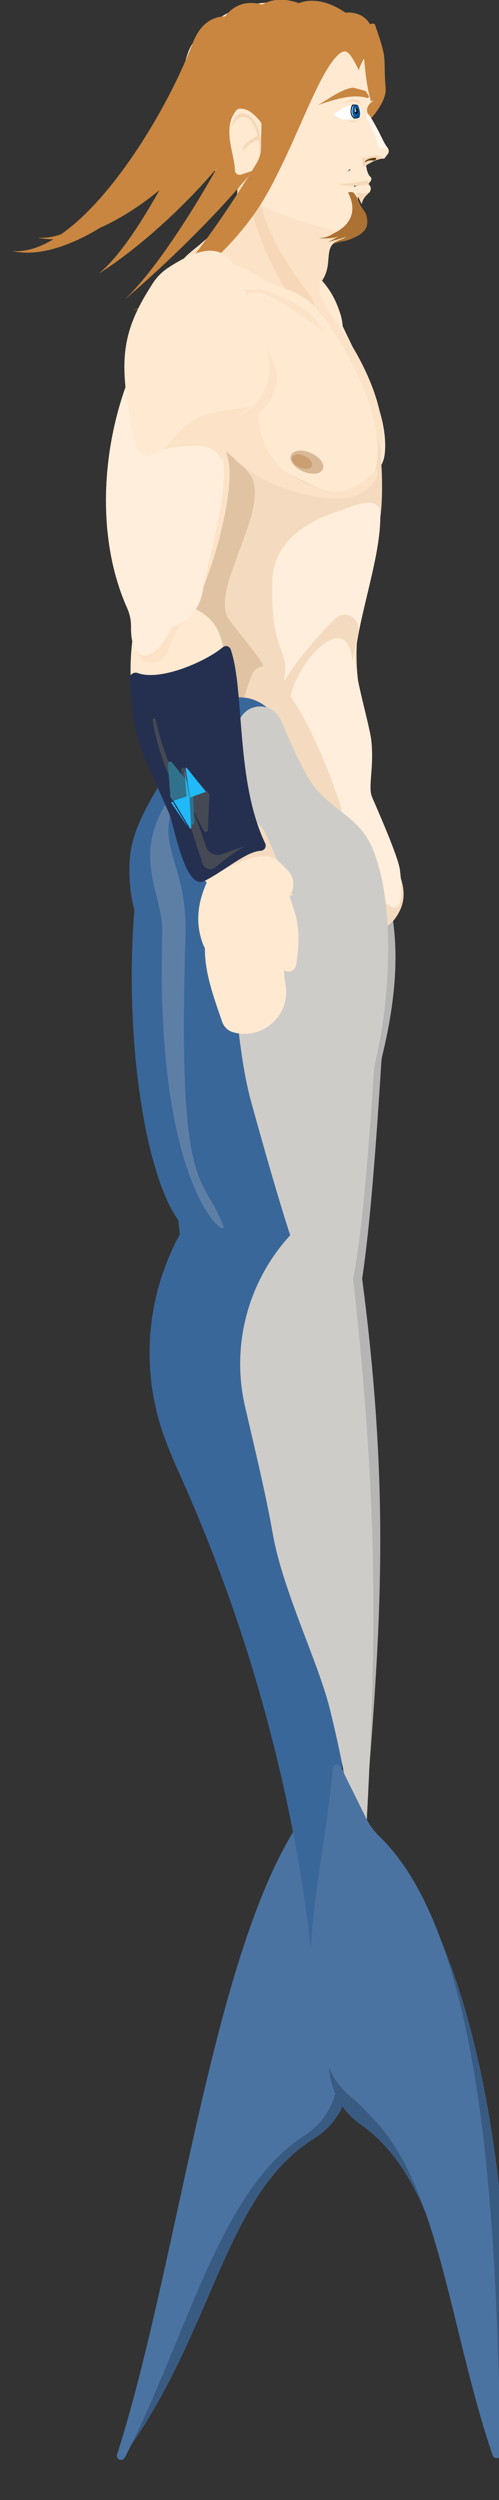 <?xml version="1.0" encoding="UTF-8" standalone="no"?>
<!DOCTYPE svg PUBLIC "-//W3C//DTD SVG 1.1//EN" "http://www.w3.org/Graphics/SVG/1.1/DTD/svg11.dtd">
<svg width="100%" height="100%" viewBox="0 0 1213 6069" version="1.1" xmlns="http://www.w3.org/2000/svg" xmlns:xlink="http://www.w3.org/1999/xlink" xml:space="preserve" xmlns:serif="http://www.serif.com/" style="fill-rule:evenodd;clip-rule:evenodd;stroke-linejoin:round;stroke-miterlimit:1.414;">
    <rect x="0" y="0" width="1213" height="6069" fill="#333333" stroke="none"/>
    <g transform="matrix(1,0,0,1,-12247.6,-1320.54)">
        <g transform="matrix(11.298,0,0,3.16,-51589.6,5820.28)">
            <g id="Merfloat" transform="matrix(0.33,0,0,0.511,3781.8,-751.653)">
                <g transform="matrix(0.087,0.044,-0.047,0.438,5280.89,-484.726)">
                    <path d="M8957.68,3393.2C8944.51,3375.03 8906.99,3362.6 8865.09,3362.53C8823.19,3362.46 8786.64,3374.76 8774.88,3392.89C8774.87,3392.89 8774.87,3392.89 8774.87,3392.89C8763.94,3409.73 8747.53,3425.69 8726.16,3440.24C8085.81,3877.95 8570.32,4961.46 8375.65,5697.15C8811.9,5226.2 8632.62,4768.35 9181.4,4519.92C9264.83,4482.02 9317.11,4432.21 9329.83,4378.51C9410.97,4043 9220,3752.37 8957.68,3393.2Z" style="fill:rgb(57,91,130);"/>
                </g>
                <g transform="matrix(0.087,0.044,-0.047,0.438,5278.51,-519.494)">
                    <path d="M8956.93,3394.75C8944.13,3376.48 8906.7,3363.88 8864.69,3363.72C8822.68,3363.55 8785.94,3375.84 8774.15,3394.02C8774.14,3394.02 8774.14,3394.02 8774.14,3394.02C8763.67,3410.15 8748,3425.45 8727.64,3439.42C8126.9,3853.81 8507.55,5012.29 8400.75,5763.05C8399.49,5770.15 8410.47,5776.63 8426,5777.94C8441.53,5779.24 8456.43,5774.95 8460.26,5768.07C8692.37,5327.74 8661.94,4828.13 9169.86,4591.62C9250.26,4554.13 9300.69,4505.41 9313.38,4452.98C9398.29,4107.81 9217.85,3765.86 8956.93,3394.75Z" style="fill:rgb(75,115,161);"/>
                </g>
                <g transform="matrix(-0.087,0.044,0.047,0.438,6494.09,-481.152)">
                    <path d="M9085.51,3840.47C9085.06,3840.17 9084.7,3839.84 9084.46,3839.49C9084.45,3839.49 9084.45,3839.49 9084.45,3839.49C9034.15,3769.01 8885.92,3721.84 8723.9,3724.74C8561.88,3727.65 8427.01,3779.91 8395.84,3851.85C8171.84,4366.3 8456.2,5147.52 8847.01,5630.78C8981.51,5141.56 8778.05,4705.26 9269.25,4454.59C9365.52,4405.6 9412.19,4340.35 9398.28,4274.19C9343.4,4013.26 9498.82,4113.01 9085.51,3840.47Z" style="fill:rgb(57,91,130);"/>
                </g>
                <g transform="matrix(0.08,0,0,0.59,5129.41,-1201.82)">
                    <path d="M9565.28,2961.57C9556.51,2942.45 9515.7,2926.28 9458.38,2919.21C9401.05,2912.14 9336.04,2915.26 9288.08,2927.38C9288.16,2927.44 9288.11,2927.45 9288.06,2927.46C8800.12,3050.55 8582.72,3250.9 8730.03,3441.74C8811.6,3550.8 8891.59,3656.06 8941.07,3744.76C9023.16,3891.9 9312.18,4072.25 9407.76,4193.59C9768.73,4651.87 9615.96,4940.77 9531.6,5045.43C9529.22,5048.1 9520.8,5049.77 9512.09,5049.32C9503.38,5048.86 9497.17,5046.41 9497.7,5043.65C9658.52,4147.02 9956.59,3807.24 9565.28,2961.57Z" style="fill:rgb(181,181,181);"/>
                </g>
                <g transform="matrix(0.308,0,0,0.619,3987.59,-1799.6)">
                    <path d="M6047.59,2573.97C6038.69,2549.14 6015.48,2535.3 5992.67,2541.22C5969.86,2547.14 5954.09,2571.1 5955.37,2597.91C5955.37,2597.91 5955.37,2597.91 5955.37,2597.92C5955.44,2599.5 5955.4,2601.09 5955.23,2602.66C5930.4,2835.87 5934.7,3328.5 5984.03,3542.92C6150.11,4264.7 6196.53,4238.48 6244.07,3362.11C6244.39,3356.21 6245.16,3350.35 6246.37,3344.6C6278.11,3193.12 6291.27,3030.77 6238.03,2890.68C6211.81,2821.67 6160.84,2803.47 6119.06,2743.41C6101.01,2717.46 6074.77,2650.39 6047.59,2573.97Z" style="fill:rgb(181,181,181);"/>
                </g>
                <g transform="matrix(0.185,-0.095,0.053,0.552,5354.21,-1122.56)">
                    <path d="M2481.27,777.013C2480.71,776.52 2480.16,776.025 2479.61,775.526C2422.63,723.851 2384.49,701.062 2279.74,741.008C2244.07,754.631 2217.64,779.424 2207.12,809.122C2176.78,895.427 2201.43,968.99 2241.4,1060.38C2243.02,1064.08 2244.84,1067.73 2246.84,1071.31C2282.99,1135.23 2355.75,1186.26 2400.86,1173.15C2443.86,1160.65 2489.87,1103.04 2541.04,1061.89C2577.75,1032.52 2596.19,992.264 2591.59,951.548C2584.21,886.821 2556.87,843.689 2481.27,777.013Z" style="fill:rgb(255,233,209);"/>
                </g>
                <g transform="matrix(0.269,0,0,0.619,4962.37,-1285.9)">
                    <path d="M3402.49,673.751C3396.36,656.23 3383.85,641.666 3367.45,632.974C3329.35,612.607 3287.02,615.363 3258.78,595.623C3207.51,559.789 3166.45,586.264 3153.85,675.044C3151.1,694.053 3141.04,711.237 3125.81,722.935C3040.24,788.621 3077.76,862.382 3144.53,983.097C3155.03,1002.26 3173.48,1015.78 3194.91,1020C3291.63,1038.94 3377.2,1100.46 3441.22,1117.88C3462.04,1123.56 3484.3,1119.83 3502.13,1107.68C3519.95,1095.53 3531.57,1076.18 3533.89,1054.73C3546.8,935.106 3443.68,790.24 3402.49,673.751Z" style="fill:rgb(255,233,209);"/>
                </g>
                <g transform="matrix(0.269,0,0,0.619,4961.59,-1290.4)">
                    <path d="M3376.51,670.808C3370.37,661.229 3362.1,653.203 3352.33,647.359C3197.47,554.572 3142.21,559.071 3147.16,667.579C3148.1,690.591 3138.22,712.716 3120.46,727.382C3031.34,801.068 3044.49,910.533 3113.03,1041.32C3118.64,1052 3126.77,1061.14 3136.73,1067.94C3507.93,1320.74 3660.95,1061.52 3406.65,723.922C3398.9,713.637 3386.54,688.633 3376.51,670.808Z" style="fill:rgb(252,226,198);"/>
                </g>
                <g transform="matrix(0.269,0,0,0.619,5129.73,-1035.91)">
                    <path d="M2731.18,292.928C2725.86,287.529 2721.73,281.068 2719.07,273.967C2656.84,108.542 2561.68,52.923 2467.46,138.543C2436.85,166.357 2400.75,178.539 2366.66,293.889C2366.61,294.06 2366.56,294.232 2366.51,294.403C2332.86,404.212 2383.97,513.103 2450.11,617.893C2462.07,636.921 2484.58,646.544 2506.6,642.048C2572.84,628.706 2648.78,680.483 2731.51,727.311C2746.25,735.485 2763.96,736.304 2779.39,729.526C2794.82,722.749 2806.2,709.151 2810.16,692.767C2818.38,658.776 2826.62,624.629 2826.62,624.629C2889.37,552.534 2870,434.068 2731.18,292.928Z" style="fill:rgb(252,226,198);"/>
                </g>
                <g transform="matrix(0.246,0.246,0.107,-0.568,5294.59,-1660.54)">
                    <path d="M2339.22,341.441C2309.47,356.481 2168.41,34.672 2291.6,-59.369C2437.11,-170.449 2035.21,-67.562 2092.12,-46.843C2232.11,-270.375 2471.2,122.511 2425.31,209.047C2385.13,284.808 2406.97,267.846 2339.22,341.441Z" style="fill:rgb(200,134,64);"/>
                </g>
                <g transform="matrix(0.269,0,0,0.619,5130.45,-1359.66)">
                    <path d="M2873.39,1079.31C2869.99,1070.02 2864.48,1061.65 2857.28,1054.87C2581.6,795.587 2328.97,729.492 2341.81,1044.94C2342.09,1051.74 2341.27,1058.55 2339.39,1065.1C2309.53,1170.67 2321.88,1335.98 2378.32,1471.86C2437.4,1614.06 2427.32,1759.25 2403.31,1859.98C2395.91,1891.16 2412.9,1922.97 2442.93,1934.16C2465.87,1942.59 2482.48,1958.1 2506.58,1984.01C2557.41,2038.68 2511.11,2090.52 2600.64,2123.86C2647.97,2141.48 2742.8,2166.23 2804.92,2216.39C2818.32,2227.21 2827.36,2250.14 2833.12,2281.53C2837.07,2303.07 2853.33,2320.26 2874.61,2325.41C2895.9,2330.56 2918.22,2322.7 2931.57,2305.35C2931.58,2305.35 2931.58,2305.34 2931.58,2305.34C2971.12,2253.98 2957.37,2206.98 2911.71,2127.98C2898.95,2105.91 2865.55,2049.86 2869.18,2029.99C2880.1,1970.15 2858.75,1806.44 2855.63,1792.13C2808.91,1577.91 2886.19,1465.59 2900.43,1309.16C2903.15,1279.28 2903.39,1231.77 2900.81,1198.25C2896.97,1148.28 2898.55,1147.97 2873.39,1079.31Z" style="fill:rgb(244,219,191);"/>
                </g>
                <g transform="matrix(0.269,0,0,0.619,5129.31,-1346.48)">
                    <path d="M2806.15,1289.63C2778.99,1298.97 2644.79,1336.91 2640.74,1460.71C2635.28,1627.51 2681.27,1630.31 2670.8,1690.49C2668.06,1706.27 2671.39,1722.51 2680.13,1735.94C2715.72,1790.57 2744.8,1991.34 2822.94,2042.99C2823.51,2043.36 2823.96,2043.89 2824.24,2044.52C2864.57,2135.75 2875.44,2222.68 2915.79,2242.77C2922.46,2246.09 2965.97,2293.64 2950.17,2162.66C2946.46,2131.89 2898.69,2022.77 2882.96,1986.45C2872,1961.13 2887.46,1917.28 2881.14,1850.84C2877.38,1811.29 2837.2,1681.84 2841.63,1641.37C2853.38,1534.17 2905.31,1395.56 2902.48,1297.62C2901.04,1247.53 2832.47,1280.58 2806.15,1289.63Z" style="fill:rgb(255,238,219);"/>
                </g>
                <g transform="matrix(0.269,0,0,0.619,4947.48,-1331.58)">
                    <path d="M3510.45,574.023C3510.45,574.023 3374.28,454.237 3288.72,378.971C3277.99,369.531 3262.63,367.486 3249.8,373.789C3236.98,380.092 3229.21,393.501 3230.12,407.764C3236.18,491.075 3231.54,567.104 3196.2,630.33C3190.51,640.607 3190.3,653.04 3195.65,663.5C3200.99,673.961 3211.19,681.078 3222.85,682.489C3292.46,691.232 3358.28,742.07 3416.3,791.474C3418.86,793.642 3422.59,793.71 3425.22,791.637C3427.86,789.564 3428.67,785.922 3427.17,782.924C3416.65,761.934 3407.58,747.078 3412.27,727.286C3422.38,684.65 3428.87,635.388 3449.39,604.054C3454.99,595.503 3488.77,604.7 3499.43,599.155C3532.01,582.223 3474.65,577.593 3510.45,574.023Z" style="fill:rgb(246,216,184);"/>
                </g>
                <g transform="matrix(0.269,0,0,0.619,4950.04,-1330.65)">
                    <path d="M3518.95,570.523C3518.95,570.523 3398.1,494.792 3326.91,450.181C3315.51,443.041 3301.05,442.987 3289.61,450.043C3278.16,457.098 3271.71,470.04 3272.97,483.428C3283.38,587.779 3360.28,695.816 3420.67,768.021C3422.95,770.743 3426.9,771.345 3429.89,769.424C3432.88,767.504 3433.97,763.661 3432.45,760.453C3422.63,740.145 3416.08,722.274 3425.95,708.675C3455.16,668.405 3431.84,629.926 3460.06,612.054C3467.67,607.234 3494.04,601.34 3508.3,591.823C3538.83,571.436 3483.15,574.093 3518.95,570.523Z" style="fill:rgb(252,226,198);"/>
                </g>
                <g transform="matrix(0.187,-0.002,0,0.485,5319.23,-1258.38)">
                    <path d="M3092.76,22.864C3082.65,-11.448 3054.87,-39.514 3017.91,-52.737C2818.43,-124.578 2639.81,-122.235 2510.84,20.45C2502.55,29.588 2495.95,39.845 2491.27,50.841C2450.71,146.851 2462.64,241.019 2493.12,340.856C2510.12,398.079 2574.25,433.723 2639.21,422.063C2818.33,390.016 2976.45,315.433 3088.18,222.035C3098.85,213.121 3108.31,211.421 3119.52,209.532C3121.59,209.171 3123.39,208.052 3124.48,206.448C3125.57,204.843 3125.85,202.901 3125.25,201.094C3103.03,133.095 3109.01,78.597 3092.76,22.864Z" style="fill:rgb(255,233,209);"/>
                </g>
                <g transform="matrix(0.157,-0.147,0.099,0.564,5245.04,-954.747)">
                    <path d="M3236.89,669.065C3237.55,668.126 3239.21,667.659 3240.73,667.982C3242.25,668.305 3243.16,669.313 3242.82,670.323C3199,808.021 3199.52,964.021 3278.85,1081.49C3280.2,1083.44 3279.4,1085.72 3276.89,1087.12C3274.38,1088.5 3270.74,1088.67 3267.96,1087.52C3194.62,1057.24 2959.51,960.159 2959.51,960.159C2900.06,840.095 3141.84,799.289 3236.89,669.065Z" style="fill:rgb(252,226,198);"/>
                </g>
                <g transform="matrix(0.283,0,0,0.619,4940.76,-1453.82)">
                    <path d="M3361.56,512.629C3361.56,512.629 3243.68,492.012 3163.63,478.009C3147.15,475.127 3130.39,481.135 3118.99,494.016C3107.59,506.898 3103.05,524.946 3106.89,542.099C3118.17,592.307 3130.52,643.92 3135.19,687.661C3136.9,705.716 3147.76,721.371 3163.55,728.544C3254.86,770.472 3279.24,768.995 3343.09,791.694C3351.25,794.553 3360.19,793.359 3367.42,788.445C3374.65,783.532 3379.38,775.428 3380.28,766.406C3380.98,759.706 3381.11,753.118 3379.01,746.531C3372.26,725.285 3378.91,686.047 3356.78,666.028C3330,641.818 3359.41,637.049 3373.59,614.368C3396.56,577.595 3343.26,553.991 3361.56,512.629Z" style="fill:rgb(255,233,209);"/>
                </g>
                <g transform="matrix(0.269,0,0,0.619,5046.67,-1352.54)">
                    <path d="M3185.42,342.454C3184.62,341.138 3183.66,339.93 3182.56,338.857C3171.53,328.223 3180.94,309.77 3193.17,304.984C3177.4,300.517 3108.02,318.328 3103.01,352.46C3098.21,385.079 3132.72,444.872 3137.9,475.831C3159.71,460.627 3185.32,444.13 3219.41,444.807C3219.41,444.807 3223.74,439.145 3227.67,434.012C3231.16,429.44 3231.15,423.09 3227.63,418.534C3215.22,402.647 3213.39,388.774 3185.42,342.454Z" style="fill:rgb(255,233,209);"/>
                </g>
                <g transform="matrix(0.269,0,0,0.619,5018.8,-1322.24)">
                    <path d="M3256.5,264.865C3233.18,266.528 3248.61,265.468 3222.78,272.071L3199.85,288.809C3227.43,307.485 3226.74,300.153 3260.81,297.818C3269.15,294.387 3270.06,278.229 3256.5,264.865Z" style="fill:white;"/>
                </g>
                <g transform="matrix(0.189,0,0,0.438,5307.48,-1303.7)">
                    <path d="M3138.1,284.883L3095.21,273.552C3056.87,276.685 3009.28,313.365 2973.74,333.02C3024.33,316.151 3090.84,293.227 3142.83,308.725C3144.79,309.352 3146.93,308.696 3148.19,307.083C3149.45,305.47 3149.57,303.243 3148.48,301.508C3143.59,293.623 3138.1,284.883 3138.1,284.883Z" style="fill:rgb(200,134,64);"/>
                </g>
                <g transform="matrix(0.269,0,0,0.619,4955.16,-1266.88)">
                    <path d="M3392.1,667.222C3390.37,665.131 3388.52,663.136 3386.57,661.248C3343.6,619.91 3293.55,619.72 3258.78,595.623C3169.33,533.639 3134.14,562.556 3144.72,664.564C3147.23,688.83 3137.57,712.768 3118.92,728.495C3041.85,793.226 3080.14,866.753 3145.86,985.49C3155.87,1003.75 3173.15,1016.91 3193.4,1021.73C3363.51,1062.23 3475.84,1187.75 3524.84,1093.55C3525.2,1092.86 3525.57,1092.17 3525.95,1091.49C3569.58,1013.25 3528.28,883.717 3464.43,772.795C3450.66,748.88 3434.9,722.04 3419.77,701.002C3415.19,694.63 3399.16,675.671 3392.1,667.222Z" style="fill:rgb(255,233,209);"/>
                </g>
                <g transform="matrix(-0.225,0,0,0.516,6423.02,-1296.13)">
                    <path d="M2623.7,806.128C2628.15,804.901 2632.79,804.531 2637.38,805.036C2685.95,810.356 2717.16,788.974 2727.03,796.514C2729.85,798.668 2731.98,801.047 2733.78,803.78C2741.49,815.458 2740.11,830.947 2730.46,841.061C2720.81,851.175 2705.47,853.207 2693.55,845.953C2683.37,839.813 2674.8,832.946 2668,824.729C2640.86,791.915 2577.67,834.656 2504.53,884.589C2483.09,899.227 2462.96,914.483 2439.94,928.634C2457.95,912.578 2465.17,892.355 2481.87,877.981C2520.54,844.708 2567.96,821.602 2623.7,806.128Z" style="fill:rgb(252,226,198);"/>
                </g>
                <g transform="matrix(0.386,0,0,0.619,4881.56,-1327.74)">
                    <path d="M2470.02,311.992C2470.12,309.978 2469.87,307.958 2469.28,306.124C2464.12,290.149 2452.39,279.714 2433.69,275.155C2431.22,274.553 2428.68,275.615 2426.82,278.036C2394.2,320.726 2421.48,391.63 2432.32,435.407C2433.12,439.102 2435.14,441.995 2437.71,443.148C2440.28,444.301 2443.08,443.566 2445.2,441.182C2450.87,434.848 2457.65,427.228 2461.41,423.01C2463.22,420.967 2464.36,417.919 2464.54,414.612C2465.58,395.118 2469.23,326.64 2470.02,311.992Z" style="fill:rgb(246,216,184);"/>
                </g>
                <g transform="matrix(-0.246,0.246,-0.107,-0.568,6492.07,-1686.77)">
                    <path d="M2349.28,232.653C2352.17,280.759 2399.69,326.075 2405.09,298.896C2447.76,84.064 3089.26,-108.296 3090.04,-107.526C2948.57,-58.518 2620.6,178.487 2474.77,354.554C2442,394.122 2399.92,388.807 2368.29,368.993C2325.75,342.341 2294.68,282.588 2293.17,235.962L2349.28,232.653Z" style="fill:rgb(200,134,64);"/>
                </g>
                <g transform="matrix(-0.246,0.246,-0.107,-0.568,6470.72,-1693.89)">
                    <path d="M2349.28,232.653C2352.17,280.759 2396.62,325.28 2405.09,298.896C2460.83,125.235 2838.98,-34.056 3054.63,-67.279C2907.3,-25.643 2648.69,221.549 2474.77,354.554C2387.61,421.205 2294.64,307.677 2293.17,235.962L2349.28,232.653Z" style="fill:rgb(200,134,64);"/>
                </g>
                <g transform="matrix(-0.246,0.246,-0.107,-0.568,6451.12,-1678.71)">
                    <path d="M2349.28,232.653C2352.17,280.759 2396.62,325.28 2405.09,298.896C2460.83,125.235 2917.44,-52.937 3078.96,65.3C2938.89,-9.244 2628.24,198.392 2474.77,354.554C2381.9,449.048 2291.06,325.137 2293.17,235.962L2349.28,232.653Z" style="fill:rgb(200,134,64);"/>
                </g>
                <g transform="matrix(-0.246,0.246,-0.107,-0.568,6434.6,-1658.58)">
                    <path d="M2349.28,232.653C2352.17,280.759 2396.62,325.28 2405.09,298.896C2460.83,125.235 2917.44,-52.937 3078.96,65.3C2938.89,-9.244 2628.24,198.392 2474.77,354.554C2381.9,449.048 2291.06,325.137 2293.17,235.962L2349.28,232.653Z" style="fill:rgb(200,134,64);"/>
                </g>
                <g transform="matrix(0.364,0,0,0.619,4934.96,-1322.76)">
                    <path d="M2466.15,314.587C2466.2,311.74 2465.49,308.964 2464.15,306.77C2452.31,287.365 2442.06,275.077 2427.66,275.284C2425.09,275.303 2422.66,276.856 2421.02,279.529C2394.75,322.713 2418.11,384.883 2418.41,424.255C2418.41,428.049 2419.76,431.611 2422.03,433.825C2424.3,436.039 2427.23,436.636 2429.88,435.429C2439.31,431.152 2451.43,425.64 2458.47,422.436C2461.95,420.855 2464.32,416.495 2464.41,411.528C2464.8,389.694 2465.85,331.071 2466.15,314.587Z" style="fill:rgb(255,233,209);"/>
                </g>
                <g transform="matrix(0.269,0,0,0.619,5130.45,-1359.66)">
                    <path d="M2862.85,464.2L2766.18,516.033L2866.18,523.367C2866.18,523.367 2871.18,516.141 2875.41,510.035C2877.58,506.894 2877,502.613 2874.06,500.171C2868.98,495.988 2864.8,484.593 2862.85,464.2Z" style="fill:rgb(255,233,209);"/>
                </g>
                <g transform="matrix(0.269,0,0,-0.619,5131.17,-717.889)">
                    <path d="M2869.29,497.989C2869.29,497.989 2826.85,481.144 2796.09,468.935C2793.03,467.72 2789.54,468.859 2787.79,471.645C2786.03,474.431 2786.51,478.072 2788.93,480.305C2810.32,500.245 2833.15,516.779 2861.45,520.424C2863.19,520.64 2864.95,520.177 2866.36,519.132C2870.21,516.209 2876.48,509.262 2869.29,497.989Z" style="fill:rgb(255,233,209);"/>
                </g>
                <g transform="matrix(0.269,0,0,0.619,5130.45,-1359.66)">
                    <path d="M2872.01,537.533C2872.01,537.533 2868.71,538.487 2865.53,539.407C2861.69,540.52 2857.66,540.814 2853.69,540.271C2848.4,539.547 2841.53,538.606 2841.53,538.606C2845.05,550.401 2843.27,545.966 2853.08,566.841C2858.21,548.78 2862.45,549.244 2872.01,537.533Z" style="fill:rgb(246,216,184);"/>
                </g>
                <g transform="matrix(0.269,0,0,0.619,5129.82,-1381.14)">
                    <path d="M2874.56,549.538C2874.88,549.209 2875.02,548.748 2874.93,548.301C2874.85,547.853 2874.55,547.474 2874.14,547.283C2872.77,546.563 2870.82,543.907 2864.99,544.548C2855.08,545.638 2807.98,556.963 2794.51,549.519C2815.91,561.347 2843.77,556.744 2869.34,554.409C2870.48,554.307 2871.5,553.668 2872.09,552.689C2872.9,551.274 2873.79,550.543 2874.56,549.538Z" style="fill:rgb(246,216,184);"/>
                </g>
                <g transform="matrix(0.397,0,0,0.619,4790.68,-1359.66)">
                    <path d="M2590.18,345.9C2578.56,353.455 2577.19,371.097 2576.51,379.233C2578.11,373.556 2582.26,359.391 2588.18,357.9C2614.35,339.103 2624.13,428.07 2620.89,445.233C2629.05,427.904 2620.79,342.545 2590.18,345.9Z" style="fill:rgb(246,216,184);"/>
                </g>
                <g transform="matrix(0.397,0,0,0.619,4799.72,-1316.3)">
                    <path d="M2596.05,328.9C2593.53,335.291 2567.39,348.683 2571.32,368.9C2573.89,358.435 2605.8,321.641 2599.68,355.233C2599.26,357.585 2597.32,343.545 2596.05,328.9Z" style="fill:rgb(246,216,184);"/>
                </g>
                <g transform="matrix(-0.246,0.246,-0.107,-0.568,6506.3,-1655.17)">
                    <path d="M2373.62,244.338C2373.65,244.273 2373.72,244.237 2373.79,244.25C2373.86,244.263 2373.91,244.321 2373.91,244.392C2376.79,292.029 2379.03,307.986 2405.09,298.896C2468.22,276.868 2576.53,151.601 2696.2,59.862C2841.48,-51.515 3053.28,-91.732 3110.19,-71.014C3037.16,-88.638 2841.81,30.824 2691.93,136.426C2661.39,157.944 2651.1,205.744 2625.42,231.757C2566.03,291.939 2509.82,348.197 2456.39,371.84C2314.84,434.481 2265.63,322.305 2336.36,278.694C2348.11,266.695 2368.7,254.249 2373.62,244.338Z" style="fill:rgb(200,134,64);"/>
                </g>
                <g transform="matrix(0.269,0,0,0.619,5107.22,-1228.65)">
                    <path d="M2982.93,237.089C2953.14,235.189 2943.96,251.724 2938.32,235.199C2940.58,240.066 2943.01,256.88 2941.51,261.838C2941.06,263.299 2942.7,263.584 2944.72,263.304C2946.93,262.999 2949.59,262.025 2950.5,261.174C2965.13,251.486 2979.68,244.871 2994.47,244.357C2989.53,243.433 2984.39,240.416 2982.93,237.089Z" style="fill:rgb(246,216,184);"/>
                </g>
                <g transform="matrix(0.269,0,0,0.428,5121.32,-1315.41)">
                    <path d="M2862.39,423.263L2850.65,424.231L2865.14,428.502C2872.46,427.374 2877.45,424.118 2883.84,420.944C2877.53,421.827 2870.67,424.447 2862.39,423.263Z" style="fill:rgb(246,216,184);"/>
                </g>
                <g transform="matrix(0.269,0,0,0.619,5116.8,-1371.85)">
                    <path d="M2886.93,332.241C2873.64,331.403 2865.01,339.354 2850.43,343.075C2867.92,336.704 2886.44,335.079 2890.99,339.275L2902.09,344.575C2899.93,338.431 2896.28,333.329 2886.93,332.241Z" style="fill:rgb(246,216,184);"/>
                </g>
                <g transform="matrix(-5.66972e-05,0.074,-0.164,-0.001,6000.23,-1280.42)">
                    <path d="M2840.97,611.863C2794.34,601.905 2782.3,589.035 2792.51,577.966C2796.72,573.421 2788.26,568.782 2770.24,565.761C2770.51,565.7 2770.5,565.699 2770.5,565.699C2764.49,564.69 2756,564.456 2748.78,565.101C2741.56,565.745 2736.95,567.148 2736.99,568.689C2738.41,585.136 2766.92,607.613 2840.97,611.863Z" style="fill:rgb(95,60,21);"/>
                </g>
                <g transform="matrix(0.269,0,0,0.619,5130.45,-1359.66)">
                    <path d="M2872.57,352.804C2872.57,352.799 2872.57,352.793 2872.56,352.788C2871.38,350.847 2870.02,350.745 2868.8,350.144C2868.09,349.787 2867.25,349.759 2866.51,350.066C2865.77,350.373 2865.2,350.986 2864.95,351.746C2864.34,353.691 2864.7,355.924 2866.38,358.55C2879.63,380.758 2886.43,404.995 2894.95,429.85C2895.23,430.654 2895.84,431.303 2896.62,431.635C2897.41,431.966 2898.29,431.949 2899.06,431.588C2904.22,429.246 2912.25,429.978 2917.02,432.793C2915.39,429.005 2912.2,426.239 2910.31,422.841C2897.02,398.924 2886.47,372.942 2872.57,352.804Z" style="fill:white;fill-opacity:0.631;"/>
                </g>
                <g transform="matrix(-0.195,-0.427,0.185,-0.449,6360.05,531.309)">
                    <path d="M2942.21,496.945C2939.26,503.153 2938.6,509.867 2936.57,515.587C2934.62,521.067 2931.26,525.572 2930.12,530.615C2919.14,578.909 2944.01,607.528 2988.51,621.928C2988.51,621.928 2939.37,610.176 2933.73,608.826C2933.37,608.741 2933.03,608.608 2932.71,608.431C2901.07,591.014 2901.92,569.066 2920.55,532.133C2923.38,526.532 2927.92,521.437 2932.02,515.214C2935.64,509.723 2938.75,503.192 2942.21,496.945Z" style="fill:rgb(172,114,52);"/>
                </g>
                <g transform="matrix(-0.195,-0.427,0.185,-0.449,6357.9,525.115)">
                    <path d="M2939.7,493.816C2913.27,562.839 2932.55,597.755 2986.56,615.229C2985.23,617.399 2982.26,622.549 2977.54,622.995C2968.36,623.86 2951.13,616.023 2931.93,606.824C2931.87,606.794 2931.81,606.762 2931.74,606.728C2890.58,584.312 2902.68,551.11 2939.7,493.816Z" style="fill:rgb(172,114,52);"/>
                </g>
                <g transform="matrix(-0.195,-0.427,0.185,-0.449,6354.86,518.094)">
                    <path d="M2945.35,484.764C2941.71,490.447 2936.78,495.977 2933.97,501.428C2930.68,507.802 2929.65,514.051 2927.49,520.07C2911.47,564.743 2926.62,599.064 2972.66,614.64C2967.69,614.278 2962.78,614.971 2956.34,613.166C2949.39,611.217 2940.76,605.398 2933.24,606.49C2932.3,606.647 2931.33,606.468 2930.51,605.984C2900.77,588.464 2903.41,560.453 2914.24,523.579C2918.4,509.403 2931.84,498.012 2945.35,484.764Z" style="fill:rgb(172,114,52);"/>
                </g>
                <g transform="matrix(0.204,0,0,0.619,5315.29,-1359.66)">
                    <path d="M2845.36,327.896C2844.66,326.561 2843.1,325.594 2841.23,325.34C2838.94,325.076 2836.66,325.001 2834.38,325.127C2832.2,325.26 2830.34,326.364 2829.65,327.933C2823.2,342.446 2826.15,350.98 2834.97,357.608C2836.13,358.481 2837.76,358.909 2839.39,358.774C2841.68,358.57 2843.98,358.185 2846.26,357.617C2847.61,357.276 2848.73,356.549 2849.38,355.592C2853.37,349.341 2851.53,339.699 2845.36,327.896Z" style="fill:rgb(9,91,164);"/>
                </g>
                <g transform="matrix(0.206,0,0,0.628,5291.36,-1376.44)">
                    <path d="M2928.51,349.504C2927.91,348.353 2926.8,347.553 2925.51,347.342C2922.49,346.878 2919.46,346.793 2916.43,347.053C2914.94,347.192 2913.64,348.125 2913.03,349.494C2906.29,364.535 2909.52,373.19 2918.9,379.928C2919.67,380.481 2920.61,380.753 2921.56,380.696C2924.45,380.514 2927.33,380.047 2930.2,379.289C2931.14,379.036 2931.96,378.461 2932.52,377.665C2936.72,371.369 2934.86,361.553 2928.51,349.504ZM2928.01,351.801C2927.64,351.109 2927.08,350.537 2926.4,350.15C2923.25,348.379 2920.42,348.369 2917.81,349.695C2916.97,350.113 2916.31,350.8 2915.92,351.644C2909.89,364.553 2912.63,371.834 2920.7,377.491C2921.17,377.82 2921.7,378.048 2922.27,378.161C2925.17,378.738 2927.97,378.643 2930.37,376.751C2930.59,376.574 2930.8,376.373 2930.98,376.153C2935.23,370.975 2933.7,362.421 2928.01,351.801Z" style="fill:rgb(13,34,53);"/>
                </g>
                <g transform="matrix(0.115,0,0,0.374,5559.6,-1287.76)">
                    <path d="M2918.82,364.817C2917.93,363.004 2915.85,361.612 2913.24,361.084C2911.72,360.76 2910.19,360.78 2908.66,361.11C2906.09,361.665 2903.93,362.907 2902.63,364.573C2898.57,369.887 2899.53,375.376 2904.08,381.007C2904.22,381.18 2904.37,381.349 2904.53,381.512C2908.36,385.334 2912,385.544 2915.52,383.048C2916.58,382.389 2917.43,381.585 2918.03,380.686C2921.28,375.826 2921.62,370.546 2918.82,364.817Z" style="fill:rgb(0,17,32);"/>
                </g>
                <g transform="matrix(0.044,0,0,0.2,5765.72,-1225.67)">
                    <path d="M2918.01,363.305C2917.82,362.966 2917.47,362.655 2916.98,362.401C2912.81,360.183 2908.73,360.387 2904.65,362.676C2904.37,362.831 2904.13,363.006 2903.95,363.197C2898.43,368.91 2899.13,374.877 2904.08,381.01C2904.09,381.021 2904.1,381.031 2904.11,381.041C2908.68,385.972 2913.03,385.648 2917.21,381.645C2917.53,381.33 2917.81,381.003 2918.04,380.667C2921.57,375.385 2921.66,369.611 2918.01,363.305Z" style="fill:rgb(152,166,178);"/>
                </g>
                <g transform="matrix(0.056,0,0,0.14,5730.93,-1200.9)">
                    <path d="M2918.72,364.628C2917.9,362.975 2916.38,361.704 2914.51,361.109C2911.21,360.367 2908.01,360.836 2904.8,362.591C2904.26,362.886 2903.77,363.269 2903.37,363.722C2898.47,369.294 2899.29,375.074 2904.08,381.01C2904.11,381.045 2904.14,381.08 2904.17,381.113C2908.75,385.996 2913.1,385.625 2917.28,381.577C2917.87,381.015 2918.37,380.381 2918.78,379.693C2921.35,375.022 2921.43,370.024 2918.72,364.628Z" style="fill:rgb(196,206,214);"/>
                </g>
                <g transform="matrix(-0.269,0,0,0.619,6550.47,-1375.98)">
                    <path d="M2699.76,1245.05C2635.39,1323.35 2800.56,1532.07 2746.11,1603.57C2661.58,1714.56 2664.73,1697.57 2655.76,1750.89C2652.75,1767.64 2656.6,1784.89 2666.44,1798.78C2678.45,1815.73 2688.65,1849.56 2697.56,1891.84C2701.26,1896.23 2707.46,1897.54 2712.62,1895.03C2717.78,1892.51 2720.57,1886.81 2719.38,1881.2C2719.32,1881.16 2719.28,1881.11 2719.23,1881.06C2681.67,1839.52 2916.38,1626.75 2900.43,1194.67C2897.41,1112.99 2762.38,1168.9 2699.76,1245.05Z" style="fill:rgb(223,195,163);"/>
                </g>
                <g transform="matrix(0.269,0,0,0.619,2415.91,-1849.37)">
                    <path d="M12764.2,2542.56C12756.8,2532.84 12751.9,2521.5 12749.8,2509.48C12742.3,2463.45 12724.5,2480.67 12710.2,2480.27C12696.2,2479.83 12683.5,2488.1 12678.2,2501.02C12656.9,2553.57 12644.6,2617.52 12633.3,2683.14C12629.7,2703.87 12634.8,2725.17 12647.4,2742.03C12660,2758.88 12679,2769.8 12699.9,2772.21C12759.7,2779.05 12799.8,2809.71 12837.9,2851.36C12848.4,2862.83 12865.4,2865.41 12878.8,2857.56C12892.3,2849.7 12898.3,2833.54 12893.5,2818.79C12862,2724.8 12815.6,2611.15 12764.2,2542.56Z" style="fill:rgb(244,219,191);"/>
                </g>
                <g transform="matrix(0.269,0,0,0.619,4978.95,-1141.84)">
                    <path d="M3167.68,739.967C3165.92,714.43 3145.43,694.193 3119.88,692.741C3105.58,691.915 3090.28,691.047 3077.07,690.295C3055.91,689.093 3036.23,701.142 3027.68,720.53C3025.96,724.431 3024.14,728.557 3022.25,732.831C3015.29,748.629 3016.82,766.882 3026.31,781.3C3035.81,795.719 3051.98,804.329 3069.24,804.164C3078.93,804.032 3087.26,807.105 3093.27,815.654C3137.75,878.854 3274.69,937.476 3376.07,928.98C3429.03,924.542 3461.14,879.346 3454.26,859.11C3433.61,876.32 3398.29,913.586 3358.23,912.83C3316.98,912.051 3278.73,893.545 3251.55,877.576C3199.22,846.829 3171.39,795.863 3167.68,739.967Z" style="fill:rgb(252,226,198);"/>
                </g>
                <g transform="matrix(0.308,0,0,0.619,3970.56,-1855.43)">
                    <path d="M6086.35,2649.22C6080.87,2613.67 6059.33,2584.15 6029.8,2571.73C6000.28,2559.32 5967.22,2565.88 5943.04,2588.96C5927.85,2603.44 5915.53,2615.19 5909.74,2620.72C5906.91,2623.42 5904.23,2626.33 5901.71,2629.41C5716.4,2858.73 5749.27,3641.46 5869.63,3835.47C5935.76,4603.61 6097.25,4177.4 6244.2,3355.16C6244.43,3353.85 6244.69,3352.55 6244.97,3351.25C6277.91,3197.99 6315.73,3045.92 6236,2916.43C6194.75,2849.45 6126.28,2772.03 6101.76,2709.64C6094.08,2690.09 6089.47,2669.76 6086.35,2649.22Z" style="fill:rgb(58,103,154);"/>
                </g>
                <g transform="matrix(0.125,0,0,0.59,4685.79,-1340.34)">
                    <path d="M9615.96,2768.58C9616.14,2737.22 9569.85,2710.42 9506.67,2705.3C9443.49,2700.19 9382.07,2718.28 9361.65,2748.01C9294.49,2846.84 9191.45,2942 9001.4,3028.3C8621.06,3201.26 8490.79,3469.38 8671.27,3707.72C8690.5,3733.53 8712.3,3759.45 8736.44,3785.51C9271.74,4363.26 9418.15,4874.69 9457.42,5137.29C9458.42,5144.25 9470.12,5149.68 9484.36,5149.79C9498.6,5149.9 9510.66,5144.67 9512.13,5137.73C9664.13,4370.87 9622.19,3557.85 9615.96,2768.58Z" style="fill:rgb(58,103,154);"/>
                </g>
                <g transform="matrix(0.08,0,0,0.59,5124.65,-1220.12)">
                    <path d="M9548.75,2963.65C9541.79,2945.12 9503.68,2929.18 9448.89,2921.89C9394.11,2914.6 9331.06,2917.08 9283.72,2928.39C9283.93,2928.47 9283.93,2928.47 9283.93,2928.47C8796.83,3044.84 8575.39,3240.53 8719.65,3427.12C8804.43,3541.4 8889.39,3652.11 8941.07,3744.76C9023.16,3891.9 9312.18,4072.25 9407.76,4193.59C9721.64,4592.08 9697.21,4862.51 9649.14,4995.1C9647.34,4997.87 9639.02,4999.73 9630.09,4999.36C9621.15,4999 9614.63,4996.53 9615.15,4993.71C9765.98,4135.09 9876.93,3830 9548.75,2963.65Z" style="fill:rgb(206,204,201);"/>
                </g>
                <g transform="matrix(0.269,0,0,0.667,4205.7,-1716.92)">
                    <path d="M5985.72,2352.76C5979.19,2333.44 5978.09,2312.88 5982.52,2293.05C5982.51,2293.05 5982.51,2293.05 5982.51,2293.04C5988.39,2266.7 5973.07,2240.24 5946.16,2230.27C5919.26,2220.3 5888.53,2229.7 5873.27,2252.56C5866.19,2263.19 5859.47,2273.96 5853.34,2284.95C5803.84,2373.74 5734.94,2451.42 5728.88,2538.6C5725.68,2584.6 5730.56,2645.78 5757.6,2697.25C5759.05,2700 5760.12,2702.91 5760.78,2705.91C5760.86,2706.49 5761,2707.05 5761.13,2707.62C5771.11,2748.17 5808.85,2777.65 5853.58,2779.82C5898.31,2782 5939.16,2756.34 5953.64,2716.97C5992.89,2612.97 6034.06,2496.25 5985.72,2352.76Z" style="fill:rgb(58,103,154);"/>
                </g>
                <g transform="matrix(0.269,0,0,0.619,2129.28,-2507.58)">
                    <path d="M13630.4,3766.89C13458.5,3970.82 13590,3974.85 13582.9,4199.17C13562.7,4840.8 13625.6,4771.41 13674.4,4903.08C13687.5,4938.58 13508.4,4818.43 13526.7,4193.11C13530.2,4073.66 13410.4,3969.5 13630.4,3766.89Z" style="fill:rgb(93,127,166);"/>
                </g>
                <g transform="matrix(0.308,0,0,0.591,3982.83,-1753.01)">
                    <path d="M6046.76,2571.65C6037.61,2546.07 6014.52,2532.09 5992,2538.49C5969.48,2544.89 5954.03,2569.83 5955.36,2597.64C5955.35,2597.64 5955.35,2597.64 5955.35,2597.64C5955.44,2599.41 5955.39,2601.18 5955.2,2602.94C5930.4,2836.26 5934.72,3328.58 5984.03,3542.92C6150.07,4264.52 6196.51,4336.9 6244.03,3461.91C6244.37,3455.61 6245.18,3449.37 6246.44,3443.25C6278.13,3288.17 6291.23,3030.66 6238.03,2890.68C6211.81,2821.67 6160.84,2803.47 6119.06,2743.41C6100.83,2717.2 6074.24,2649.04 6046.76,2571.65Z" style="fill:rgb(206,204,201);"/>
                </g>
                <g transform="matrix(0.26,-0.155,0.067,0.6,4063.57,-853.825)">
                    <path d="M6083,2391.99C6080.19,2365.34 6067.63,2340.66 6047.73,2322.7C6016.71,2294.77 5987.29,2283.06 5963.86,2254.27C5958.39,2247.6 5950.01,2244.03 5941.42,2244.69C5932.82,2245.35 5925.09,2250.17 5920.71,2257.59C5819.52,2428.23 5813.41,2600.01 5863.45,2799.45C5865.17,2806.28 5866.22,2813.26 5866.6,2820.3C5872.72,2929.85 5925.03,3058.4 6006.29,3035.64C6044.3,3024.88 6067.17,2986.17 6058.25,2947.68C6019.33,2780.51 6095.77,2516.03 6083,2391.99Z" style="fill:rgb(255,233,209);"/>
                </g>
                <g transform="matrix(0.269,0,0,0.619,2433.97,-2036.24)">
                    <path d="M12646.2,3192.34C12637.2,3172.08 12620.5,3156.29 12599.7,3148.55C12578.9,3140.81 12555.9,3141.78 12535.9,3151.24C12528.6,3154.66 12523.9,3156.89 12523.9,3156.89L12523.9,3342.21L12711.2,3339.24C12711.2,3339.24 12674.9,3257.13 12646.2,3192.34Z" style="fill:rgb(244,219,191);"/>
                </g>
                <g transform="matrix(0.269,0,0,0.619,3925.63,-1892.35)">
                    <path d="M6929.52,2383.34C6934.41,2372.78 6934.51,2360.62 6929.77,2349.98C6925.03,2339.35 6915.93,2331.28 6904.8,2327.86C6904.81,2327.84 6904.81,2327.83 6904.81,2327.83C6893.02,2324.21 6880.22,2326.11 6869.98,2333C6859.75,2339.89 6853.19,2351.04 6852.12,2363.34C6848.66,2402.79 6817.88,2434.3 6789.63,2473.63C6781.66,2484.7 6779.54,2498.93 6783.93,2511.84C6788.32,2524.75 6798.68,2534.74 6811.74,2538.66C6811.76,2538.64 6811.77,2538.64 6811.78,2538.64C6822.79,2541.95 6834.68,2540.57 6844.64,2534.83C6854.61,2529.1 6861.77,2519.51 6864.44,2508.33C6874.57,2466.06 6909.52,2426.64 6929.52,2383.34Z" style="fill:rgb(252,226,198);"/>
                </g>
                <g transform="matrix(0.013,-0.619,0.268,0.031,5554.65,1281.31)">
                    <path d="M3158.44,723.221C3158.43,709.299 3152.7,695.994 3142.59,686.416C3129.95,674.404 3112.9,658.233 3100.05,646.048C3088.47,635.07 3072.4,630.166 3056.67,632.806C2986,644.659 2786.04,678.2 2726.98,688.108C2721.45,689.035 2716.87,692.932 2715.08,698.247C2713.28,703.562 2714.56,709.433 2718.4,713.523C2772.17,768.022 3049.2,832.137 3124.96,803.058C3202.71,773.218 3218.12,927.436 3336.44,912.077C3363.37,908.581 3481.23,838.832 3493.75,818.081C3435.3,848.754 3305.67,864.868 3260.52,838.338C3201.11,803.436 3158.25,780.341 3158.44,723.221Z" style="fill:rgb(252,226,198);"/>
                </g>
                <g transform="matrix(0.269,0,0,0.619,4161.95,-2129.23)">
                    <path d="M6083.18,2349.5C6080.9,2347.19 6078.77,2344.75 6076.79,2342.18C6039.86,2293.52 6014.29,2197.05 5990.8,2126.78C5987.46,2117.08 5978.8,2110.2 5968.6,2109.12C5958.4,2108.05 5948.5,2112.97 5943.22,2121.76C5829.07,2310.84 5795.03,2589.3 5885.18,2791.34C5891.53,2805.61 5894.74,2821.08 5894.57,2836.7C5892.98,2926.09 5946.45,2932.09 5992.21,2840.7C5993.2,2838.72 5994.41,2837.57 5995.82,2837.1C6032.74,2824.57 6060.03,2793.1 6067.21,2754.78C6096.38,2604.39 6160.01,2428.17 6083.18,2349.5Z" style="fill:rgb(255,238,219);"/>
                </g>
                <g transform="matrix(0.221,0.101,-0.056,0.659,5316.82,-1641.19)">
                    <path d="M2502.4,799.945C2495.94,794.035 2490.24,787.649 2485.38,780.879C2432.36,706.848 2382.6,660.135 2251.76,759.375C2236.34,770.994 2224.25,784.999 2216.28,800.478C2167.39,894.852 2159.79,956.389 2202.76,1055.74C2203.57,1057.6 2204.43,1059.43 2205.35,1061.25C2238.95,1127.85 2258.83,1194.65 2304.43,1179.03C2343.38,1165.69 2437.45,1094.25 2513.93,1063.88C2575.81,1039.26 2608.53,985.457 2593.59,932.839C2580.86,887.547 2554.26,847.39 2502.4,799.945Z" style="fill:rgb(255,233,209);"/>
                </g>
                <g transform="matrix(-0.165,-0.489,0.212,-0.381,6456.42,3618.87)">
                    <path d="M6995.51,2200.15C7012.74,2297.92 7021.63,2310.2 6941.71,2437.08C6958.59,2399.16 6942.97,2352.42 6885.97,2294.44C6921.25,2305.87 6949,2290.34 6995.51,2200.15Z" style="fill:rgb(252,226,198);"/>
                </g>
                <g transform="matrix(0.246,0.25,-0.108,0.567,4526.21,-3547.49)">
                    <ellipse cx="6448.76" cy="2318.21" rx="42.214" ry="24.335" style="fill:rgb(216,184,150);"/>
                </g>
                <g transform="matrix(0.152,0.155,-0.067,0.351,5034.15,-2434.93)">
                    <ellipse cx="6448.76" cy="2318.21" rx="42.214" ry="24.335" style="fill:rgb(203,159,113);"/>
                </g>
                <g transform="matrix(-0.241,0.273,-0.118,-0.556,7861.32,-182.137)">
                    <path d="M6941.4,2908.63C6944.99,2887.45 6962.31,2871.3 6983.68,2869.19C7040.73,2863.44 7088.42,2887.66 7114.24,2959.06C7116.58,2965.52 7117.48,2972.41 7116.9,2979.25C7112.58,3030.78 7086.92,3073.99 7043.32,3110.2C7034.24,3117.78 7022.66,3121.7 7010.84,3121.22C6964.72,3119.83 6908.57,3123.95 6877.52,3099C6870.54,3093.36 6865.29,3085.87 6862.39,3077.38C6860.16,3070.94 6856.83,3061.21 6853.27,3050.81C6844.83,3026.17 6857.74,2999.32 6882.25,2990.52C6916.82,2978.05 6933.61,2954.29 6941.4,2908.63Z" style="fill:rgb(255,233,209);"/>
                </g>
                <g transform="matrix(-0.087,0.044,0.047,0.438,6503.61,-499.45)">
                    <path d="M8962.34,3304.6C8957.94,3298.83 8945.69,3295 8932.34,3295.23C8919,3295.47 8907.8,3299.69 8904.93,3305.59C8879.21,3358.44 8837.93,3443.29 8813.93,3492.63C8802.28,3516.56 8781.59,3539.31 8752.77,3559.88C8157.25,3984.35 8648.14,4985.7 8975.79,5657.8C8979.02,5664.44 8992.37,5669.13 9007.26,5668.85C9022.16,5668.57 9034.15,5663.41 9035.53,5656.69C9118.44,5217.48 8943.13,4744.39 9291.94,4475.82C9331.27,4445.53 9364.41,4415.62 9409.96,4389.44C9471.5,4354.15 9509.41,4311.46 9519.32,4266.31C9596.92,3915.33 9265.41,3700 8962.34,3304.6Z" style="fill:rgb(75,115,161);"/>
                </g>
                <g transform="matrix(0.26,-0.155,0.067,0.6,4061,-880.072)">
                    <path d="M6098.67,2476.75C6098.34,2472.74 6096.06,2469.15 6092.56,2467.15C6089.07,2465.15 6084.82,2464.99 6081.19,2466.74C6033.72,2489.52 5914.37,2509.34 5865.73,2475.64C5861.69,2472.8 5856.49,2472.2 5851.91,2474.06C5847.34,2475.92 5844.03,2479.97 5843.12,2484.83C5814.77,2634.6 5824.91,2641.66 5854.14,2822.2C5854.94,2827.18 5855.4,2832.22 5855.51,2837.27C5856.35,2894.01 5851.65,3014.05 5895.94,3004.75C5950.52,2993.28 6012.35,2960.63 6047.22,2967.89C6051.35,2968.81 6055.68,2967.58 6058.71,2964.62C6061.74,2961.67 6063.09,2957.38 6062.27,2953.22C6030.02,2787.72 6106.56,2584.32 6098.67,2476.75Z" style="fill:rgb(37,48,80);"/>
                </g>
                <g transform="matrix(0.215,0,0,0.403,3003.38,-1383.52)">
                    <path d="M13227.6,3720.95C13230.4,3663.32 13210.4,3607.57 13173.9,3571.24C13137.3,3534.9 13088.8,3522.45 13043.5,3537.79C13043.5,3537.77 13043.5,3537.77 13043.5,3537.77C13025.3,3543.93 13010.8,3560.86 13005,3582.88C12968.6,3717.8 12994.1,3819.47 13040.4,3980.93C13045.7,3999.54 13058.1,4013.8 13073.5,4019.14C13073.5,4019.14 13073.5,4019.14 13073.5,4019.14C13114.9,4033.43 13159.5,4020.87 13191.6,3985.8C13223.8,3950.72 13239.3,3897.95 13232.7,3845.7C13227.4,3804.31 13225.6,3762.27 13227.6,3720.95Z" style="fill:rgb(255,233,209);"/>
                </g>
                <g transform="matrix(-0.089,0,0,0.403,7028.57,-1435.84)">
                    <path d="M13474.6,3610.74C13485.1,3597.49 13482.4,3582.5 13467.3,3570.42C13452.3,3558.35 13426.7,3550.66 13398.6,3549.75C13398.6,3549.75 13398.6,3549.75 13398.6,3549.75C13331.2,3547.57 13270.2,3569.95 13253.3,3603.09C13200.5,3709.34 13136.4,3729.89 13181.9,3892.79C13182.8,3896.18 13184.4,3899.52 13186.5,3902.77C13186.5,3902.77 13186.5,3902.77 13186.5,3902.77C13194.8,3915.39 13219.2,3923.48 13245.3,3922.3C13271.5,3921.13 13292.7,3911 13296.5,3897.83C13325.9,3799.84 13401.1,3702.35 13474.6,3610.74Z" style="fill:rgb(255,233,209);"/>
                </g>
                <g transform="matrix(0,-0.619,0.269,0,5087.51,7424.33)">
                    <path d="M12403.5,2837.95C12387.6,2752.58 12531.3,2863.01 12616.3,2947.46C12626.9,2958.02 12629.4,2974.3 12622.4,2987.52C12615.3,3000.75 12600.5,3007.8 12585.8,3004.88C12547.7,2997.32 12511.8,2990.41 12510.8,2990.34C12509.5,2990.26 12499.4,2990.97 12494,2990.97C12666.3,2991.89 12503.2,2838.04 12403.5,2837.95Z" style="fill:rgb(244,219,191);"/>
                </g>
                <g transform="matrix(0.269,0,0,0.619,2728.04,-2156.56)">
                    <path d="M11444.6,3433.24C11429.5,3438.51 11412.9,3430.7 11407.4,3415.68C11393.7,3377.72 11382.4,3338.36 11361.6,3303.23C11324.9,3240.96 11300.3,3175.3 11284.4,3106.03C11283.9,3104.22 11282.2,3103.07 11280.3,3103.43C11278.5,3103.79 11277.3,3105.54 11277.6,3107.37C11289.3,3178.62 11311,3237.85 11353,3316.62C11353,3316.62 11383,3408.15 11398.7,3455.91C11400.7,3462.07 11405.7,3466.82 11412,3468.55C11418.2,3470.28 11424.9,3468.77 11429.8,3464.53C11449.6,3447.74 11472.7,3430.86 11500.2,3413.82C11500.2,3413.82 11468.6,3424.85 11444.6,3433.24Z" style="fill:rgb(69,73,83);"/>
                </g>
                <g transform="matrix(0.122,-0.103,0.093,0.581,4037.89,-782.537)">
                    <path d="M11859.7,3178.08C11860.3,3175.71 11864.1,3173.84 11869,3173.5C11873.8,3173.16 11878.6,3174.44 11880.5,3176.62C11902.6,3201.23 11940.6,3243.7 11949.4,3253.49C11950.5,3254.8 11950.6,3256.29 11949.4,3257.61C11940.8,3267.55 11903.4,3311.01 11881.6,3336.27C11879.7,3338.48 11875,3339.79 11870.1,3339.47C11865.2,3339.15 11861.3,3337.27 11860.7,3334.89C11853.7,3307.77 11841.8,3261.64 11840.3,3255.65C11840.1,3255.22 11840.1,3254.79 11840.3,3254.36C11841.8,3248.49 11853,3204.26 11859.7,3178.08Z" style="fill:rgb(69,73,83);"/>
                </g>
                <g transform="matrix(0.099,-0.085,0.093,0.581,4298.37,-1002)">
                    <path d="M11896.5,3177.48C11898.2,3175.14 11903.6,3173.51 11909.7,3173.45C11915.9,3173.4 11921.4,3174.93 11923.4,3177.23C11944,3201.3 11980.3,3243.58 11988.1,3252.72C11989.1,3253.87 11989.1,3255.11 11988.1,3256.26C11980.3,3265.47 11944,3308.33 11923.4,3332.66C11921.4,3334.97 11915.9,3336.51 11909.7,3336.45C11903.5,3336.4 11898.1,3334.77 11896.4,3332.43C11878.6,3307.97 11847.5,3265.16 11841.2,3256.54C11840.5,3255.54 11840.5,3254.47 11841.2,3253.47C11847.5,3244.84 11878.7,3201.93 11896.5,3177.48Z" style="fill:rgb(49,113,139);"/>
                </g>
                <g transform="matrix(0.269,0,0,0.619,2625.84,-2134.32)">
                    <path d="M11737.4,3188.97C11737.3,3188.24 11737.7,3187.52 11738.4,3187.23C11739,3186.93 11739.8,3187.13 11740.3,3187.71C11750.5,3200.56 11778.4,3235.54 11785,3243.84C11785.3,3244.25 11785.4,3244.8 11785.3,3245.3C11785.2,3245.81 11784.8,3246.22 11784.3,3246.39C11776.2,3249.3 11748,3259.41 11748,3259.41C11748,3259.41 11740.1,3207.02 11737.4,3188.97Z" style="fill:rgb(33,186,248);"/>
                </g>
                <g transform="matrix(0.269,0,0,0.619,2618.99,-2129.15)">
                    <path d="M11760.3,3187.51C11760.3,3187.39 11760.4,3187.28 11760.5,3187.27C11760.6,3187.26 11760.7,3187.34 11760.7,3187.45C11763.1,3201.34 11769.8,3240.45 11771.4,3250.12C11771.5,3250.64 11771.4,3251.16 11771,3251.53C11770.6,3251.91 11770.1,3252.09 11769.6,3252.02C11768.7,3251.89 11767.6,3251.76 11766.8,3251.65C11766.1,3251.55 11765.5,3250.93 11765.4,3250.16C11764.8,3242.35 11761.5,3201.78 11760.3,3187.51Z" style="fill:rgb(33,186,248);"/>
                </g>
                <g transform="matrix(-0.269,0,0,-0.619,8941.23,1900.04)">
                    <path d="M11736.1,3189.21C11736,3189.11 11736,3188.98 11736.1,3188.91C11736.2,3188.85 11736.4,3188.88 11736.4,3188.98C11745.8,3202.61 11768.2,3235.35 11774.6,3244.74C11775,3245.24 11775,3245.89 11774.7,3246.42C11774.5,3246.96 11773.9,3247.3 11773.3,3247.3C11772.8,3247.3 11772.3,3247.3 11771.9,3247.3C11771.3,3247.3 11770.8,3246.99 11770.5,3246.5C11767,3240.66 11745,3204.08 11736.1,3189.21Z" style="fill:rgb(33,186,248);"/>
                </g>
                <g transform="matrix(-0.269,0,0,-0.619,8946.17,1896.93)">
                    <path d="M11744.8,3179.15C11744.8,3178.4 11745.2,3177.72 11746,3177.5C11746.7,3177.28 11747.5,3177.58 11747.8,3178.22C11756.9,3193.47 11781.3,3234.47 11786.6,3243.45C11786.9,3243.88 11786.9,3244.4 11786.8,3244.86C11786.6,3245.33 11786.2,3245.68 11785.7,3245.84C11779.2,3247.97 11757.9,3254.91 11751.3,3257.09C11750.8,3257.24 11750.2,3257.17 11749.8,3256.88C11749.4,3256.6 11749.1,3256.13 11749.1,3255.63C11748.5,3244.96 11745.8,3196.94 11744.8,3179.15Z" style="fill:rgb(33,186,248);"/>
                </g>
            </g>
        </g>
    </g>
</svg>
